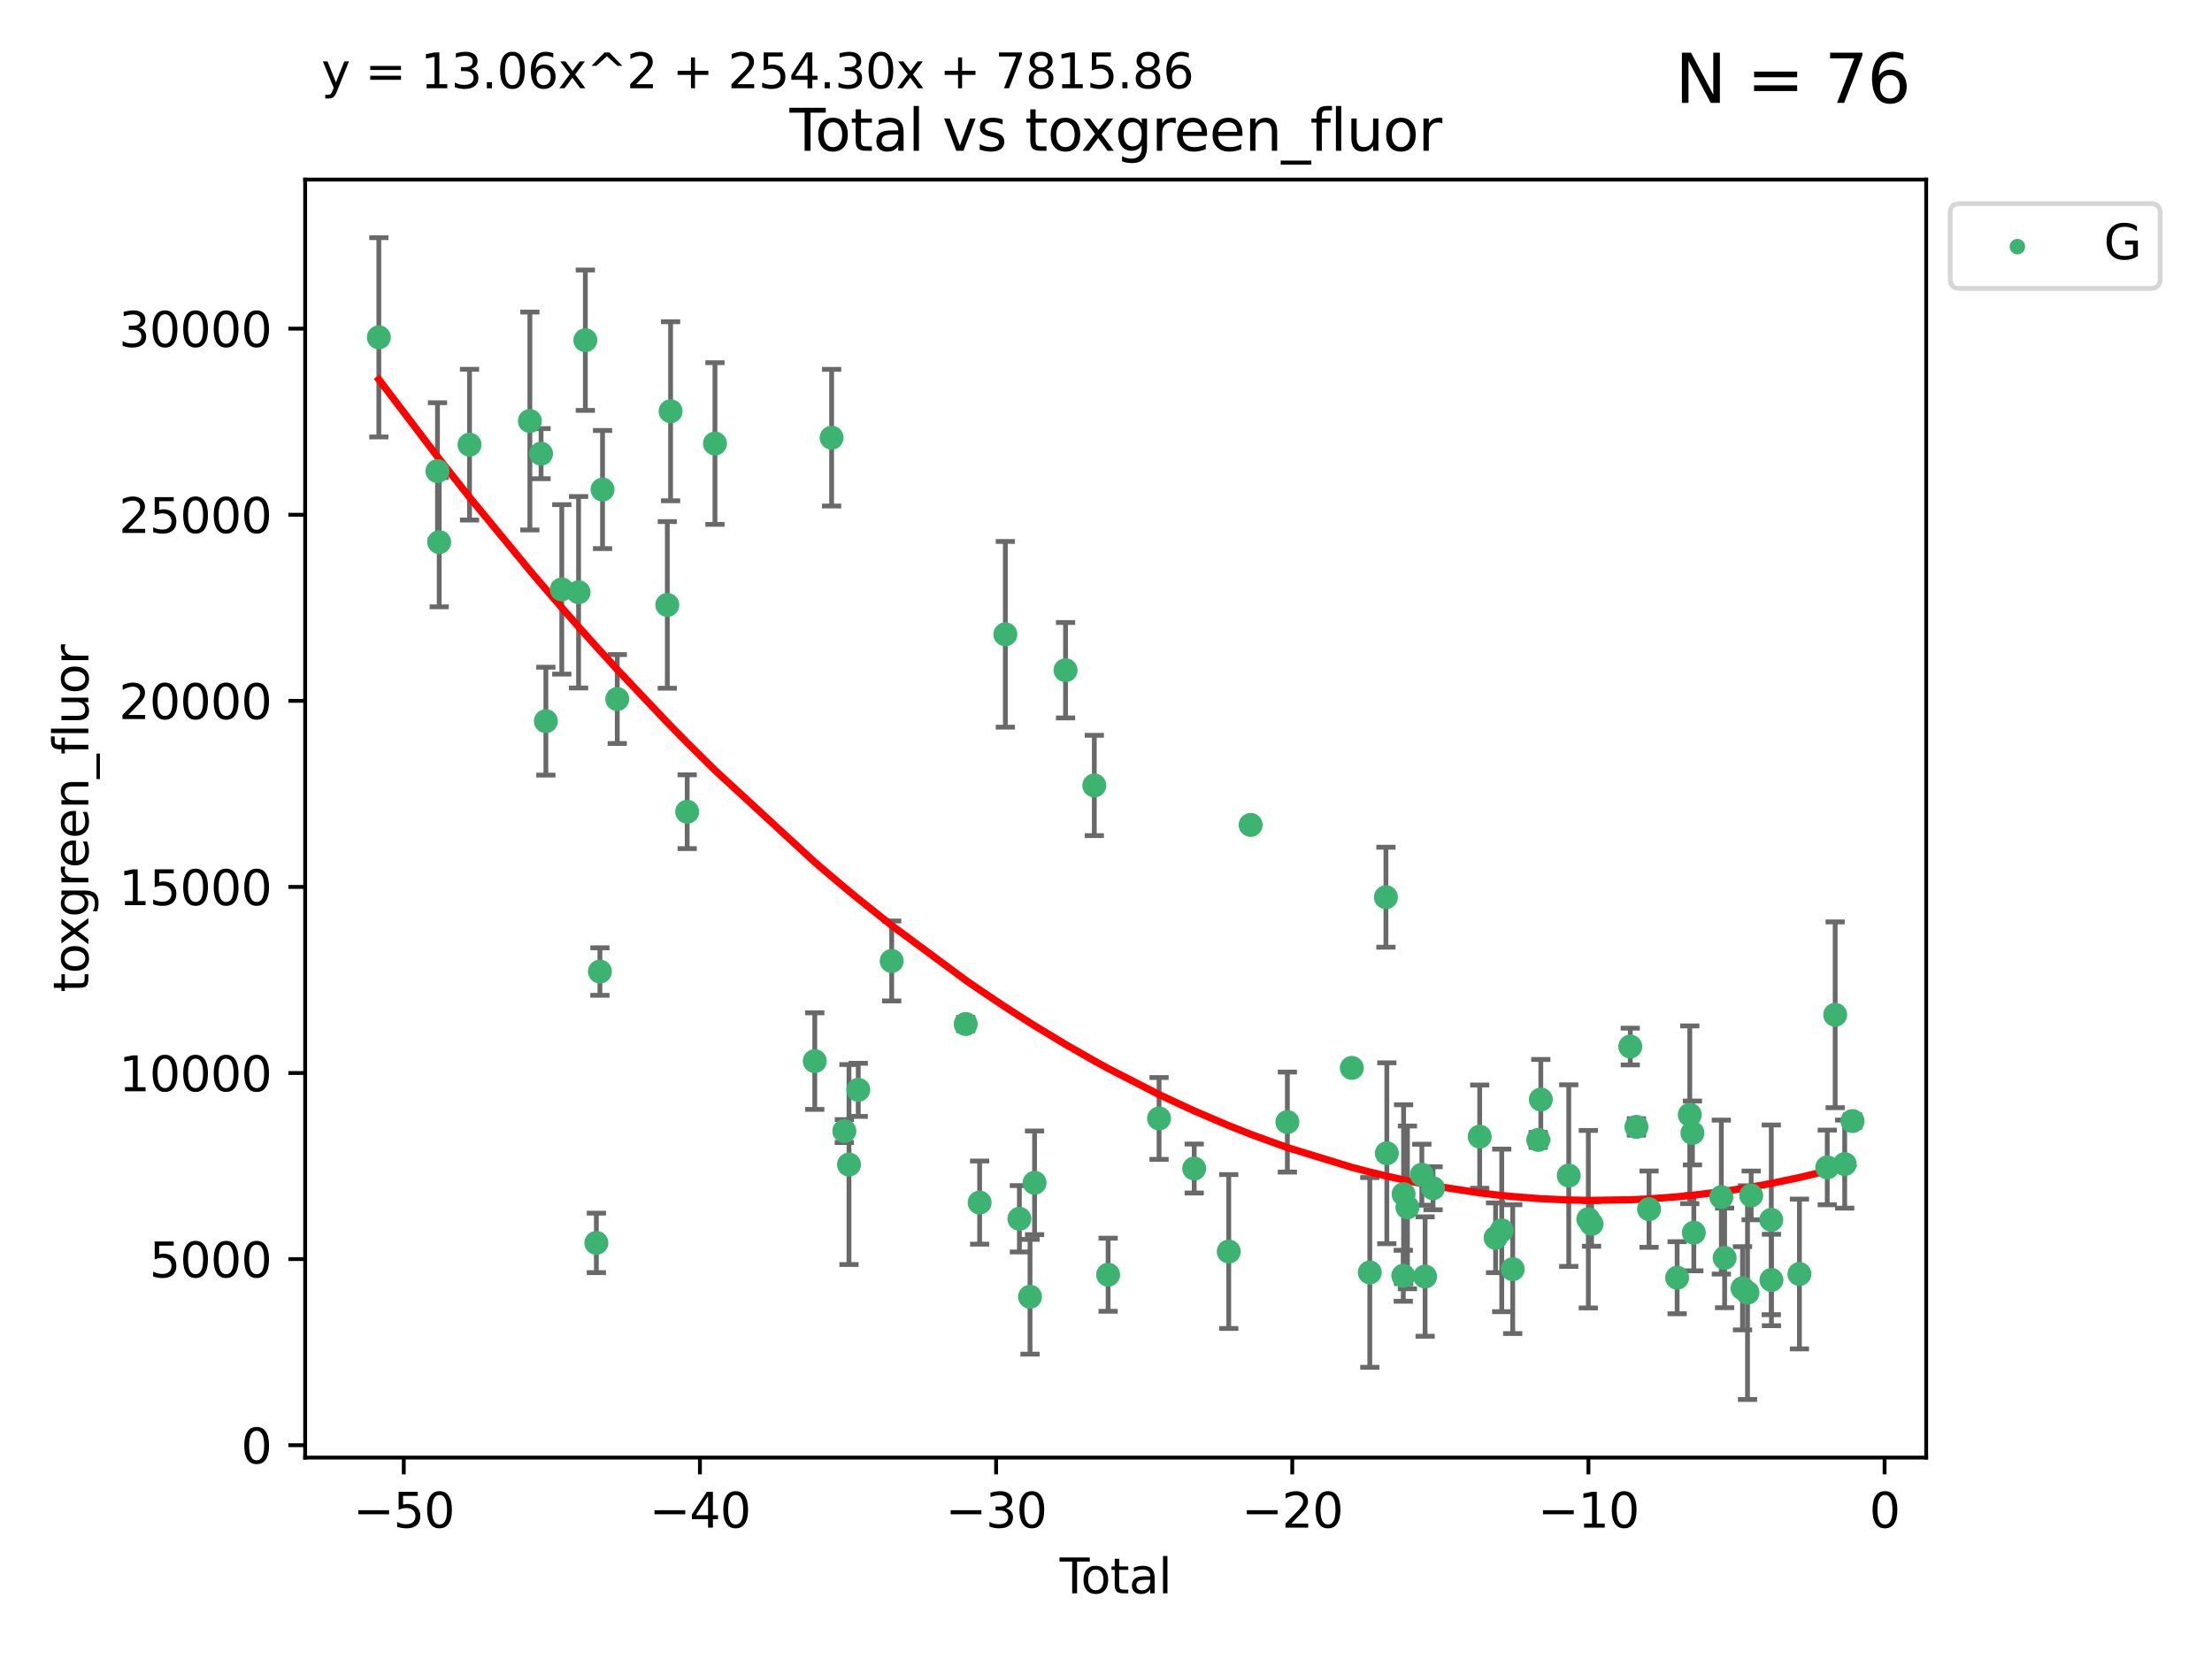 <?xml version="1.0" encoding="utf-8" standalone="no"?>
<!DOCTYPE svg PUBLIC "-//W3C//DTD SVG 1.1//EN"
  "http://www.w3.org/Graphics/SVG/1.1/DTD/svg11.dtd">
<svg xmlns:xlink="http://www.w3.org/1999/xlink" width="460.8pt" height="345.6pt" viewBox="0 0 460.8 345.6" xmlns="http://www.w3.org/2000/svg" version="1.1">
 <defs>
  <style type="text/css">*{stroke-linejoin: round; stroke-linecap: butt}</style>
 </defs>
 <g id="figure_1">
  <g id="patch_1">
   <path d="M 0 345.6 
L 460.8 345.6 
L 460.8 0 
L 0 0 
z
" style="fill: #ffffff"/>
  </g>
  <g id="axes_1">
   <g id="patch_2">
    <path d="M 63.571 303.64 
L 401.26 303.64 
L 401.26 37.411 
L 63.571 37.411 
z
" style="fill: #ffffff"/>
   </g>
   <g id="PathCollection_1">
    <defs>
     <path id="m9521892b0a" d="M 0 1.118 
C 0.297 1.118 0.581 1 0.791 0.791 
C 1 0.581 1.118 0.297 1.118 0 
C 1.118 -0.297 1 -0.581 0.791 -0.791 
C 0.581 -1 0.297 -1.118 0 -1.118 
C -0.297 -1.118 -0.581 -1 -0.791 -0.791 
C -1 -0.581 -1.118 -0.297 -1.118 0 
C -1.118 0.297 -1 0.581 -0.791 0.791 
C -0.581 1 -0.297 1.118 0 1.118 
z
" style="stroke: #3cb371"/>
    </defs>
    <g clip-path="url(#p84d4a76245)">
     <use xlink:href="#m9521892b0a" x="78.921" y="70.269" style="fill: #3cb371; stroke: #3cb371"/>
     <use xlink:href="#m9521892b0a" x="91.136" y="98.128" style="fill: #3cb371; stroke: #3cb371"/>
     <use xlink:href="#m9521892b0a" x="91.494" y="112.936" style="fill: #3cb371; stroke: #3cb371"/>
     <use xlink:href="#m9521892b0a" x="97.81" y="92.628" style="fill: #3cb371; stroke: #3cb371"/>
     <use xlink:href="#m9521892b0a" x="110.379" y="87.706" style="fill: #3cb371; stroke: #3cb371"/>
     <use xlink:href="#m9521892b0a" x="112.713" y="94.506" style="fill: #3cb371; stroke: #3cb371"/>
     <use xlink:href="#m9521892b0a" x="113.714" y="150.232" style="fill: #3cb371; stroke: #3cb371"/>
     <use xlink:href="#m9521892b0a" x="117.029" y="122.782" style="fill: #3cb371; stroke: #3cb371"/>
     <use xlink:href="#m9521892b0a" x="120.529" y="123.376" style="fill: #3cb371; stroke: #3cb371"/>
     <use xlink:href="#m9521892b0a" x="121.938" y="70.87" style="fill: #3cb371; stroke: #3cb371"/>
     <use xlink:href="#m9521892b0a" x="124.233" y="258.917" style="fill: #3cb371; stroke: #3cb371"/>
     <use xlink:href="#m9521892b0a" x="124.973" y="202.393" style="fill: #3cb371; stroke: #3cb371"/>
     <use xlink:href="#m9521892b0a" x="125.521" y="101.983" style="fill: #3cb371; stroke: #3cb371"/>
     <use xlink:href="#m9521892b0a" x="128.588" y="145.622" style="fill: #3cb371; stroke: #3cb371"/>
     <use xlink:href="#m9521892b0a" x="139.013" y="126.013" style="fill: #3cb371; stroke: #3cb371"/>
     <use xlink:href="#m9521892b0a" x="139.695" y="85.668" style="fill: #3cb371; stroke: #3cb371"/>
     <use xlink:href="#m9521892b0a" x="143.155" y="169.097" style="fill: #3cb371; stroke: #3cb371"/>
     <use xlink:href="#m9521892b0a" x="148.942" y="92.395" style="fill: #3cb371; stroke: #3cb371"/>
     <use xlink:href="#m9521892b0a" x="169.732" y="221.044" style="fill: #3cb371; stroke: #3cb371"/>
     <use xlink:href="#m9521892b0a" x="173.244" y="91.178" style="fill: #3cb371; stroke: #3cb371"/>
     <use xlink:href="#m9521892b0a" x="175.89" y="235.62" style="fill: #3cb371; stroke: #3cb371"/>
     <use xlink:href="#m9521892b0a" x="176.86" y="242.593" style="fill: #3cb371; stroke: #3cb371"/>
     <use xlink:href="#m9521892b0a" x="178.791" y="227.033" style="fill: #3cb371; stroke: #3cb371"/>
     <use xlink:href="#m9521892b0a" x="185.755" y="200.187" style="fill: #3cb371; stroke: #3cb371"/>
     <use xlink:href="#m9521892b0a" x="201.175" y="213.325" style="fill: #3cb371; stroke: #3cb371"/>
     <use xlink:href="#m9521892b0a" x="204.075" y="250.518" style="fill: #3cb371; stroke: #3cb371"/>
     <use xlink:href="#m9521892b0a" x="209.434" y="132.138" style="fill: #3cb371; stroke: #3cb371"/>
     <use xlink:href="#m9521892b0a" x="212.36" y="253.895" style="fill: #3cb371; stroke: #3cb371"/>
     <use xlink:href="#m9521892b0a" x="214.573" y="270.138" style="fill: #3cb371; stroke: #3cb371"/>
     <use xlink:href="#m9521892b0a" x="215.521" y="246.401" style="fill: #3cb371; stroke: #3cb371"/>
     <use xlink:href="#m9521892b0a" x="221.973" y="139.617" style="fill: #3cb371; stroke: #3cb371"/>
     <use xlink:href="#m9521892b0a" x="227.965" y="163.625" style="fill: #3cb371; stroke: #3cb371"/>
     <use xlink:href="#m9521892b0a" x="230.842" y="265.551" style="fill: #3cb371; stroke: #3cb371"/>
     <use xlink:href="#m9521892b0a" x="241.453" y="232.992" style="fill: #3cb371; stroke: #3cb371"/>
     <use xlink:href="#m9521892b0a" x="248.775" y="243.423" style="fill: #3cb371; stroke: #3cb371"/>
     <use xlink:href="#m9521892b0a" x="255.972" y="260.715" style="fill: #3cb371; stroke: #3cb371"/>
     <use xlink:href="#m9521892b0a" x="260.535" y="171.846" style="fill: #3cb371; stroke: #3cb371"/>
     <use xlink:href="#m9521892b0a" x="268.185" y="233.746" style="fill: #3cb371; stroke: #3cb371"/>
     <use xlink:href="#m9521892b0a" x="281.609" y="222.465" style="fill: #3cb371; stroke: #3cb371"/>
     <use xlink:href="#m9521892b0a" x="285.355" y="265.069" style="fill: #3cb371; stroke: #3cb371"/>
     <use xlink:href="#m9521892b0a" x="288.712" y="186.905" style="fill: #3cb371; stroke: #3cb371"/>
     <use xlink:href="#m9521892b0a" x="288.902" y="240.244" style="fill: #3cb371; stroke: #3cb371"/>
     <use xlink:href="#m9521892b0a" x="292.332" y="265.766" style="fill: #3cb371; stroke: #3cb371"/>
     <use xlink:href="#m9521892b0a" x="292.394" y="248.765" style="fill: #3cb371; stroke: #3cb371"/>
     <use xlink:href="#m9521892b0a" x="293.194" y="251.521" style="fill: #3cb371; stroke: #3cb371"/>
     <use xlink:href="#m9521892b0a" x="296.194" y="244.71" style="fill: #3cb371; stroke: #3cb371"/>
     <use xlink:href="#m9521892b0a" x="296.875" y="265.926" style="fill: #3cb371; stroke: #3cb371"/>
     <use xlink:href="#m9521892b0a" x="298.531" y="247.533" style="fill: #3cb371; stroke: #3cb371"/>
     <use xlink:href="#m9521892b0a" x="308.247" y="236.781" style="fill: #3cb371; stroke: #3cb371"/>
     <use xlink:href="#m9521892b0a" x="311.561" y="257.855" style="fill: #3cb371; stroke: #3cb371"/>
     <use xlink:href="#m9521892b0a" x="312.84" y="256.315" style="fill: #3cb371; stroke: #3cb371"/>
     <use xlink:href="#m9521892b0a" x="315.128" y="264.386" style="fill: #3cb371; stroke: #3cb371"/>
     <use xlink:href="#m9521892b0a" x="320.443" y="237.461" style="fill: #3cb371; stroke: #3cb371"/>
     <use xlink:href="#m9521892b0a" x="320.98" y="229.05" style="fill: #3cb371; stroke: #3cb371"/>
     <use xlink:href="#m9521892b0a" x="326.8" y="244.895" style="fill: #3cb371; stroke: #3cb371"/>
     <use xlink:href="#m9521892b0a" x="330.877" y="253.983" style="fill: #3cb371; stroke: #3cb371"/>
     <use xlink:href="#m9521892b0a" x="331.549" y="254.964" style="fill: #3cb371; stroke: #3cb371"/>
     <use xlink:href="#m9521892b0a" x="339.616" y="218.015" style="fill: #3cb371; stroke: #3cb371"/>
     <use xlink:href="#m9521892b0a" x="340.9" y="234.749" style="fill: #3cb371; stroke: #3cb371"/>
     <use xlink:href="#m9521892b0a" x="343.526" y="251.89" style="fill: #3cb371; stroke: #3cb371"/>
     <use xlink:href="#m9521892b0a" x="349.377" y="266.171" style="fill: #3cb371; stroke: #3cb371"/>
     <use xlink:href="#m9521892b0a" x="352.01" y="232.227" style="fill: #3cb371; stroke: #3cb371"/>
     <use xlink:href="#m9521892b0a" x="352.563" y="236.019" style="fill: #3cb371; stroke: #3cb371"/>
     <use xlink:href="#m9521892b0a" x="352.856" y="256.785" style="fill: #3cb371; stroke: #3cb371"/>
     <use xlink:href="#m9521892b0a" x="358.586" y="249.377" style="fill: #3cb371; stroke: #3cb371"/>
     <use xlink:href="#m9521892b0a" x="359.272" y="262.041" style="fill: #3cb371; stroke: #3cb371"/>
     <use xlink:href="#m9521892b0a" x="362.998" y="268.367" style="fill: #3cb371; stroke: #3cb371"/>
     <use xlink:href="#m9521892b0a" x="364.039" y="269.278" style="fill: #3cb371; stroke: #3cb371"/>
     <use xlink:href="#m9521892b0a" x="364.802" y="249.027" style="fill: #3cb371; stroke: #3cb371"/>
     <use xlink:href="#m9521892b0a" x="368.993" y="254.116" style="fill: #3cb371; stroke: #3cb371"/>
     <use xlink:href="#m9521892b0a" x="369.025" y="266.639" style="fill: #3cb371; stroke: #3cb371"/>
     <use xlink:href="#m9521892b0a" x="374.855" y="265.396" style="fill: #3cb371; stroke: #3cb371"/>
     <use xlink:href="#m9521892b0a" x="380.652" y="243.193" style="fill: #3cb371; stroke: #3cb371"/>
     <use xlink:href="#m9521892b0a" x="382.303" y="211.4" style="fill: #3cb371; stroke: #3cb371"/>
     <use xlink:href="#m9521892b0a" x="384.285" y="242.5" style="fill: #3cb371; stroke: #3cb371"/>
     <use xlink:href="#m9521892b0a" x="385.911" y="233.535" style="fill: #3cb371; stroke: #3cb371"/>
    </g>
   </g>
   <g id="matplotlib.axis_1">
    <g id="xtick_1">
     <g id="line2d_1">
      <defs>
       <path id="m0ac188b978" d="M 0 0 
L 0 3.5 
" style="stroke: #000000; stroke-width: 0.8"/>
      </defs>
      <g>
       <use xlink:href="#m0ac188b978" x="84.113" y="303.64" style="stroke: #000000; stroke-width: 0.8"/>
      </g>
     </g>
     <g id="text_1">
      <!-- −50 -->
      <g transform="translate(73.561 318.238)scale(0.1 -0.1)">
       <defs>
        <path id="DejaVuSans-2212" d="M 678 2272 
L 4684 2272 
L 4684 1741 
L 678 1741 
L 678 2272 
z
" transform="scale(0.016)"/>
        <path id="DejaVuSans-35" d="M 691 4666 
L 3169 4666 
L 3169 4134 
L 1269 4134 
L 1269 2991 
Q 1406 3038 1543 3061 
Q 1681 3084 1819 3084 
Q 2600 3084 3056 2656 
Q 3513 2228 3513 1497 
Q 3513 744 3044 326 
Q 2575 -91 1722 -91 
Q 1428 -91 1123 -41 
Q 819 9 494 109 
L 494 744 
Q 775 591 1075 516 
Q 1375 441 1709 441 
Q 2250 441 2565 725 
Q 2881 1009 2881 1497 
Q 2881 1984 2565 2268 
Q 2250 2553 1709 2553 
Q 1456 2553 1204 2497 
Q 953 2441 691 2322 
L 691 4666 
z
" transform="scale(0.016)"/>
        <path id="DejaVuSans-30" d="M 2034 4250 
Q 1547 4250 1301 3770 
Q 1056 3291 1056 2328 
Q 1056 1369 1301 889 
Q 1547 409 2034 409 
Q 2525 409 2770 889 
Q 3016 1369 3016 2328 
Q 3016 3291 2770 3770 
Q 2525 4250 2034 4250 
z
M 2034 4750 
Q 2819 4750 3233 4129 
Q 3647 3509 3647 2328 
Q 3647 1150 3233 529 
Q 2819 -91 2034 -91 
Q 1250 -91 836 529 
Q 422 1150 422 2328 
Q 422 3509 836 4129 
Q 1250 4750 2034 4750 
z
" transform="scale(0.016)"/>
       </defs>
       <use xlink:href="#DejaVuSans-2212"/>
       <use xlink:href="#DejaVuSans-35" x="83.789"/>
       <use xlink:href="#DejaVuSans-30" x="147.412"/>
      </g>
     </g>
    </g>
    <g id="xtick_2">
     <g id="line2d_2">
      <g>
       <use xlink:href="#m0ac188b978" x="145.81" y="303.64" style="stroke: #000000; stroke-width: 0.8"/>
      </g>
     </g>
     <g id="text_2">
      <!-- −40 -->
      <g transform="translate(135.257 318.238)scale(0.1 -0.1)">
       <defs>
        <path id="DejaVuSans-34" d="M 2419 4116 
L 825 1625 
L 2419 1625 
L 2419 4116 
z
M 2253 4666 
L 3047 4666 
L 3047 1625 
L 3713 1625 
L 3713 1100 
L 3047 1100 
L 3047 0 
L 2419 0 
L 2419 1100 
L 313 1100 
L 313 1709 
L 2253 4666 
z
" transform="scale(0.016)"/>
       </defs>
       <use xlink:href="#DejaVuSans-2212"/>
       <use xlink:href="#DejaVuSans-34" x="83.789"/>
       <use xlink:href="#DejaVuSans-30" x="147.412"/>
      </g>
     </g>
    </g>
    <g id="xtick_3">
     <g id="line2d_3">
      <g>
       <use xlink:href="#m0ac188b978" x="207.506" y="303.64" style="stroke: #000000; stroke-width: 0.8"/>
      </g>
     </g>
     <g id="text_3">
      <!-- −30 -->
      <g transform="translate(196.954 318.238)scale(0.1 -0.1)">
       <defs>
        <path id="DejaVuSans-33" d="M 2597 2516 
Q 3050 2419 3304 2112 
Q 3559 1806 3559 1356 
Q 3559 666 3084 287 
Q 2609 -91 1734 -91 
Q 1441 -91 1130 -33 
Q 819 25 488 141 
L 488 750 
Q 750 597 1062 519 
Q 1375 441 1716 441 
Q 2309 441 2620 675 
Q 2931 909 2931 1356 
Q 2931 1769 2642 2001 
Q 2353 2234 1838 2234 
L 1294 2234 
L 1294 2753 
L 1863 2753 
Q 2328 2753 2575 2939 
Q 2822 3125 2822 3475 
Q 2822 3834 2567 4026 
Q 2313 4219 1838 4219 
Q 1578 4219 1281 4162 
Q 984 4106 628 3988 
L 628 4550 
Q 988 4650 1302 4700 
Q 1616 4750 1894 4750 
Q 2613 4750 3031 4423 
Q 3450 4097 3450 3541 
Q 3450 3153 3228 2886 
Q 3006 2619 2597 2516 
z
" transform="scale(0.016)"/>
       </defs>
       <use xlink:href="#DejaVuSans-2212"/>
       <use xlink:href="#DejaVuSans-33" x="83.789"/>
       <use xlink:href="#DejaVuSans-30" x="147.412"/>
      </g>
     </g>
    </g>
    <g id="xtick_4">
     <g id="line2d_4">
      <g>
       <use xlink:href="#m0ac188b978" x="269.203" y="303.64" style="stroke: #000000; stroke-width: 0.8"/>
      </g>
     </g>
     <g id="text_4">
      <!-- −20 -->
      <g transform="translate(258.65 318.238)scale(0.1 -0.1)">
       <defs>
        <path id="DejaVuSans-32" d="M 1228 531 
L 3431 531 
L 3431 0 
L 469 0 
L 469 531 
Q 828 903 1448 1529 
Q 2069 2156 2228 2338 
Q 2531 2678 2651 2914 
Q 2772 3150 2772 3378 
Q 2772 3750 2511 3984 
Q 2250 4219 1831 4219 
Q 1534 4219 1204 4116 
Q 875 4013 500 3803 
L 500 4441 
Q 881 4594 1212 4672 
Q 1544 4750 1819 4750 
Q 2544 4750 2975 4387 
Q 3406 4025 3406 3419 
Q 3406 3131 3298 2873 
Q 3191 2616 2906 2266 
Q 2828 2175 2409 1742 
Q 1991 1309 1228 531 
z
" transform="scale(0.016)"/>
       </defs>
       <use xlink:href="#DejaVuSans-2212"/>
       <use xlink:href="#DejaVuSans-32" x="83.789"/>
       <use xlink:href="#DejaVuSans-30" x="147.412"/>
      </g>
     </g>
    </g>
    <g id="xtick_5">
     <g id="line2d_5">
      <g>
       <use xlink:href="#m0ac188b978" x="330.899" y="303.64" style="stroke: #000000; stroke-width: 0.8"/>
      </g>
     </g>
     <g id="text_5">
      <!-- −10 -->
      <g transform="translate(320.347 318.238)scale(0.1 -0.1)">
       <defs>
        <path id="DejaVuSans-31" d="M 794 531 
L 1825 531 
L 1825 4091 
L 703 3866 
L 703 4441 
L 1819 4666 
L 2450 4666 
L 2450 531 
L 3481 531 
L 3481 0 
L 794 0 
L 794 531 
z
" transform="scale(0.016)"/>
       </defs>
       <use xlink:href="#DejaVuSans-2212"/>
       <use xlink:href="#DejaVuSans-31" x="83.789"/>
       <use xlink:href="#DejaVuSans-30" x="147.412"/>
      </g>
     </g>
    </g>
    <g id="xtick_6">
     <g id="line2d_6">
      <g>
       <use xlink:href="#m0ac188b978" x="392.596" y="303.64" style="stroke: #000000; stroke-width: 0.8"/>
      </g>
     </g>
     <g id="text_6">
      <!-- 0 -->
      <g transform="translate(389.414 318.238)scale(0.1 -0.1)">
       <use xlink:href="#DejaVuSans-30"/>
      </g>
     </g>
    </g>
    <g id="text_7">
     <!-- Total -->
     <g transform="translate(220.739 331.917)scale(0.1 -0.1)">
      <defs>
       <path id="DejaVuSans-54" d="M -19 4666 
L 3928 4666 
L 3928 4134 
L 2272 4134 
L 2272 0 
L 1638 0 
L 1638 4134 
L -19 4134 
L -19 4666 
z
" transform="scale(0.016)"/>
       <path id="DejaVuSans-6f" d="M 1959 3097 
Q 1497 3097 1228 2736 
Q 959 2375 959 1747 
Q 959 1119 1226 758 
Q 1494 397 1959 397 
Q 2419 397 2687 759 
Q 2956 1122 2956 1747 
Q 2956 2369 2687 2733 
Q 2419 3097 1959 3097 
z
M 1959 3584 
Q 2709 3584 3137 3096 
Q 3566 2609 3566 1747 
Q 3566 888 3137 398 
Q 2709 -91 1959 -91 
Q 1206 -91 779 398 
Q 353 888 353 1747 
Q 353 2609 779 3096 
Q 1206 3584 1959 3584 
z
" transform="scale(0.016)"/>
       <path id="DejaVuSans-74" d="M 1172 4494 
L 1172 3500 
L 2356 3500 
L 2356 3053 
L 1172 3053 
L 1172 1153 
Q 1172 725 1289 603 
Q 1406 481 1766 481 
L 2356 481 
L 2356 0 
L 1766 0 
Q 1100 0 847 248 
Q 594 497 594 1153 
L 594 3053 
L 172 3053 
L 172 3500 
L 594 3500 
L 594 4494 
L 1172 4494 
z
" transform="scale(0.016)"/>
       <path id="DejaVuSans-61" d="M 2194 1759 
Q 1497 1759 1228 1600 
Q 959 1441 959 1056 
Q 959 750 1161 570 
Q 1363 391 1709 391 
Q 2188 391 2477 730 
Q 2766 1069 2766 1631 
L 2766 1759 
L 2194 1759 
z
M 3341 1997 
L 3341 0 
L 2766 0 
L 2766 531 
Q 2569 213 2275 61 
Q 1981 -91 1556 -91 
Q 1019 -91 701 211 
Q 384 513 384 1019 
Q 384 1609 779 1909 
Q 1175 2209 1959 2209 
L 2766 2209 
L 2766 2266 
Q 2766 2663 2505 2880 
Q 2244 3097 1772 3097 
Q 1472 3097 1187 3025 
Q 903 2953 641 2809 
L 641 3341 
Q 956 3463 1253 3523 
Q 1550 3584 1831 3584 
Q 2591 3584 2966 3190 
Q 3341 2797 3341 1997 
z
" transform="scale(0.016)"/>
       <path id="DejaVuSans-6c" d="M 603 4863 
L 1178 4863 
L 1178 0 
L 603 0 
L 603 4863 
z
" transform="scale(0.016)"/>
      </defs>
      <use xlink:href="#DejaVuSans-54"/>
      <use xlink:href="#DejaVuSans-6f" x="44.084"/>
      <use xlink:href="#DejaVuSans-74" x="105.266"/>
      <use xlink:href="#DejaVuSans-61" x="144.475"/>
      <use xlink:href="#DejaVuSans-6c" x="205.754"/>
     </g>
    </g>
   </g>
   <g id="matplotlib.axis_2">
    <g id="ytick_1">
     <g id="line2d_7">
      <defs>
       <path id="m83935a072a" d="M 0 0 
L -3.5 0 
" style="stroke: #000000; stroke-width: 0.8"/>
      </defs>
      <g>
       <use xlink:href="#m83935a072a" x="63.571" y="301.063" style="stroke: #000000; stroke-width: 0.8"/>
      </g>
     </g>
     <g id="text_8">
      <!-- 0 -->
      <g transform="translate(50.209 304.863)scale(0.1 -0.1)">
       <use xlink:href="#DejaVuSans-30"/>
      </g>
     </g>
    </g>
    <g id="ytick_2">
     <g id="line2d_8">
      <g>
       <use xlink:href="#m83935a072a" x="63.571" y="262.296" style="stroke: #000000; stroke-width: 0.8"/>
      </g>
     </g>
     <g id="text_9">
      <!-- 5000 -->
      <g transform="translate(31.121 266.095)scale(0.1 -0.1)">
       <use xlink:href="#DejaVuSans-35"/>
       <use xlink:href="#DejaVuSans-30" x="63.623"/>
       <use xlink:href="#DejaVuSans-30" x="127.246"/>
       <use xlink:href="#DejaVuSans-30" x="190.869"/>
      </g>
     </g>
    </g>
    <g id="ytick_3">
     <g id="line2d_9">
      <g>
       <use xlink:href="#m83935a072a" x="63.571" y="223.529" style="stroke: #000000; stroke-width: 0.8"/>
      </g>
     </g>
     <g id="text_10">
      <!-- 10000 -->
      <g transform="translate(24.759 227.328)scale(0.1 -0.1)">
       <use xlink:href="#DejaVuSans-31"/>
       <use xlink:href="#DejaVuSans-30" x="63.623"/>
       <use xlink:href="#DejaVuSans-30" x="127.246"/>
       <use xlink:href="#DejaVuSans-30" x="190.869"/>
       <use xlink:href="#DejaVuSans-30" x="254.492"/>
      </g>
     </g>
    </g>
    <g id="ytick_4">
     <g id="line2d_10">
      <g>
       <use xlink:href="#m83935a072a" x="63.571" y="184.762" style="stroke: #000000; stroke-width: 0.8"/>
      </g>
     </g>
     <g id="text_11">
      <!-- 15000 -->
      <g transform="translate(24.759 188.561)scale(0.1 -0.1)">
       <use xlink:href="#DejaVuSans-31"/>
       <use xlink:href="#DejaVuSans-35" x="63.623"/>
       <use xlink:href="#DejaVuSans-30" x="127.246"/>
       <use xlink:href="#DejaVuSans-30" x="190.869"/>
       <use xlink:href="#DejaVuSans-30" x="254.492"/>
      </g>
     </g>
    </g>
    <g id="ytick_5">
     <g id="line2d_11">
      <g>
       <use xlink:href="#m83935a072a" x="63.571" y="145.995" style="stroke: #000000; stroke-width: 0.8"/>
      </g>
     </g>
     <g id="text_12">
      <!-- 20000 -->
      <g transform="translate(24.759 149.794)scale(0.1 -0.1)">
       <use xlink:href="#DejaVuSans-32"/>
       <use xlink:href="#DejaVuSans-30" x="63.623"/>
       <use xlink:href="#DejaVuSans-30" x="127.246"/>
       <use xlink:href="#DejaVuSans-30" x="190.869"/>
       <use xlink:href="#DejaVuSans-30" x="254.492"/>
      </g>
     </g>
    </g>
    <g id="ytick_6">
     <g id="line2d_12">
      <g>
       <use xlink:href="#m83935a072a" x="63.571" y="107.228" style="stroke: #000000; stroke-width: 0.8"/>
      </g>
     </g>
     <g id="text_13">
      <!-- 25000 -->
      <g transform="translate(24.759 111.027)scale(0.1 -0.1)">
       <use xlink:href="#DejaVuSans-32"/>
       <use xlink:href="#DejaVuSans-35" x="63.623"/>
       <use xlink:href="#DejaVuSans-30" x="127.246"/>
       <use xlink:href="#DejaVuSans-30" x="190.869"/>
       <use xlink:href="#DejaVuSans-30" x="254.492"/>
      </g>
     </g>
    </g>
    <g id="ytick_7">
     <g id="line2d_13">
      <g>
       <use xlink:href="#m83935a072a" x="63.571" y="68.461" style="stroke: #000000; stroke-width: 0.8"/>
      </g>
     </g>
     <g id="text_14">
      <!-- 30000 -->
      <g transform="translate(24.759 72.26)scale(0.1 -0.1)">
       <use xlink:href="#DejaVuSans-33"/>
       <use xlink:href="#DejaVuSans-30" x="63.623"/>
       <use xlink:href="#DejaVuSans-30" x="127.246"/>
       <use xlink:href="#DejaVuSans-30" x="190.869"/>
       <use xlink:href="#DejaVuSans-30" x="254.492"/>
      </g>
     </g>
    </g>
    <g id="text_15">
     <!-- toxgreen_fluor -->
     <g transform="translate(18.401 206.72)rotate(-90)scale(0.1 -0.1)">
      <defs>
       <path id="DejaVuSans-78" d="M 3513 3500 
L 2247 1797 
L 3578 0 
L 2900 0 
L 1881 1375 
L 863 0 
L 184 0 
L 1544 1831 
L 300 3500 
L 978 3500 
L 1906 2253 
L 2834 3500 
L 3513 3500 
z
" transform="scale(0.016)"/>
       <path id="DejaVuSans-67" d="M 2906 1791 
Q 2906 2416 2648 2759 
Q 2391 3103 1925 3103 
Q 1463 3103 1205 2759 
Q 947 2416 947 1791 
Q 947 1169 1205 825 
Q 1463 481 1925 481 
Q 2391 481 2648 825 
Q 2906 1169 2906 1791 
z
M 3481 434 
Q 3481 -459 3084 -895 
Q 2688 -1331 1869 -1331 
Q 1566 -1331 1297 -1286 
Q 1028 -1241 775 -1147 
L 775 -588 
Q 1028 -725 1275 -790 
Q 1522 -856 1778 -856 
Q 2344 -856 2625 -561 
Q 2906 -266 2906 331 
L 2906 616 
Q 2728 306 2450 153 
Q 2172 0 1784 0 
Q 1141 0 747 490 
Q 353 981 353 1791 
Q 353 2603 747 3093 
Q 1141 3584 1784 3584 
Q 2172 3584 2450 3431 
Q 2728 3278 2906 2969 
L 2906 3500 
L 3481 3500 
L 3481 434 
z
" transform="scale(0.016)"/>
       <path id="DejaVuSans-72" d="M 2631 2963 
Q 2534 3019 2420 3045 
Q 2306 3072 2169 3072 
Q 1681 3072 1420 2755 
Q 1159 2438 1159 1844 
L 1159 0 
L 581 0 
L 581 3500 
L 1159 3500 
L 1159 2956 
Q 1341 3275 1631 3429 
Q 1922 3584 2338 3584 
Q 2397 3584 2469 3576 
Q 2541 3569 2628 3553 
L 2631 2963 
z
" transform="scale(0.016)"/>
       <path id="DejaVuSans-65" d="M 3597 1894 
L 3597 1613 
L 953 1613 
Q 991 1019 1311 708 
Q 1631 397 2203 397 
Q 2534 397 2845 478 
Q 3156 559 3463 722 
L 3463 178 
Q 3153 47 2828 -22 
Q 2503 -91 2169 -91 
Q 1331 -91 842 396 
Q 353 884 353 1716 
Q 353 2575 817 3079 
Q 1281 3584 2069 3584 
Q 2775 3584 3186 3129 
Q 3597 2675 3597 1894 
z
M 3022 2063 
Q 3016 2534 2758 2815 
Q 2500 3097 2075 3097 
Q 1594 3097 1305 2825 
Q 1016 2553 972 2059 
L 3022 2063 
z
" transform="scale(0.016)"/>
       <path id="DejaVuSans-6e" d="M 3513 2113 
L 3513 0 
L 2938 0 
L 2938 2094 
Q 2938 2591 2744 2837 
Q 2550 3084 2163 3084 
Q 1697 3084 1428 2787 
Q 1159 2491 1159 1978 
L 1159 0 
L 581 0 
L 581 3500 
L 1159 3500 
L 1159 2956 
Q 1366 3272 1645 3428 
Q 1925 3584 2291 3584 
Q 2894 3584 3203 3211 
Q 3513 2838 3513 2113 
z
" transform="scale(0.016)"/>
       <path id="DejaVuSans-5f" d="M 3263 -1063 
L 3263 -1509 
L -63 -1509 
L -63 -1063 
L 3263 -1063 
z
" transform="scale(0.016)"/>
       <path id="DejaVuSans-66" d="M 2375 4863 
L 2375 4384 
L 1825 4384 
Q 1516 4384 1395 4259 
Q 1275 4134 1275 3809 
L 1275 3500 
L 2222 3500 
L 2222 3053 
L 1275 3053 
L 1275 0 
L 697 0 
L 697 3053 
L 147 3053 
L 147 3500 
L 697 3500 
L 697 3744 
Q 697 4328 969 4595 
Q 1241 4863 1831 4863 
L 2375 4863 
z
" transform="scale(0.016)"/>
       <path id="DejaVuSans-75" d="M 544 1381 
L 544 3500 
L 1119 3500 
L 1119 1403 
Q 1119 906 1312 657 
Q 1506 409 1894 409 
Q 2359 409 2629 706 
Q 2900 1003 2900 1516 
L 2900 3500 
L 3475 3500 
L 3475 0 
L 2900 0 
L 2900 538 
Q 2691 219 2414 64 
Q 2138 -91 1772 -91 
Q 1169 -91 856 284 
Q 544 659 544 1381 
z
M 1991 3584 
L 1991 3584 
z
" transform="scale(0.016)"/>
      </defs>
      <use xlink:href="#DejaVuSans-74"/>
      <use xlink:href="#DejaVuSans-6f" x="39.209"/>
      <use xlink:href="#DejaVuSans-78" x="97.266"/>
      <use xlink:href="#DejaVuSans-67" x="156.445"/>
      <use xlink:href="#DejaVuSans-72" x="219.922"/>
      <use xlink:href="#DejaVuSans-65" x="258.785"/>
      <use xlink:href="#DejaVuSans-65" x="320.309"/>
      <use xlink:href="#DejaVuSans-6e" x="381.832"/>
      <use xlink:href="#DejaVuSans-5f" x="445.211"/>
      <use xlink:href="#DejaVuSans-66" x="495.211"/>
      <use xlink:href="#DejaVuSans-6c" x="530.416"/>
      <use xlink:href="#DejaVuSans-75" x="558.199"/>
      <use xlink:href="#DejaVuSans-6f" x="621.578"/>
      <use xlink:href="#DejaVuSans-72" x="682.76"/>
     </g>
    </g>
   </g>
   <g id="LineCollection_1">
    <path d="M 78.921 91.025 
L 78.921 49.513 
" clip-path="url(#p84d4a76245)" style="fill: none; stroke: #696969"/>
    <path d="M 91.136 112.365 
L 91.136 83.892 
" clip-path="url(#p84d4a76245)" style="fill: none; stroke: #696969"/>
    <path d="M 91.494 126.411 
L 91.494 99.461 
" clip-path="url(#p84d4a76245)" style="fill: none; stroke: #696969"/>
    <path d="M 97.81 108.33 
L 97.81 76.926 
" clip-path="url(#p84d4a76245)" style="fill: none; stroke: #696969"/>
    <path d="M 110.379 110.4 
L 110.379 65.012 
" clip-path="url(#p84d4a76245)" style="fill: none; stroke: #696969"/>
    <path d="M 112.713 99.727 
L 112.713 89.286 
" clip-path="url(#p84d4a76245)" style="fill: none; stroke: #696969"/>
    <path d="M 113.714 161.47 
L 113.714 138.993 
" clip-path="url(#p84d4a76245)" style="fill: none; stroke: #696969"/>
    <path d="M 117.029 140.43 
L 117.029 105.133 
" clip-path="url(#p84d4a76245)" style="fill: none; stroke: #696969"/>
    <path d="M 120.529 143.318 
L 120.529 103.434 
" clip-path="url(#p84d4a76245)" style="fill: none; stroke: #696969"/>
    <path d="M 121.938 85.493 
L 121.938 56.247 
" clip-path="url(#p84d4a76245)" style="fill: none; stroke: #696969"/>
    <path d="M 124.233 265.113 
L 124.233 252.72 
" clip-path="url(#p84d4a76245)" style="fill: none; stroke: #696969"/>
    <path d="M 124.973 207.343 
L 124.973 197.443 
" clip-path="url(#p84d4a76245)" style="fill: none; stroke: #696969"/>
    <path d="M 125.521 114.287 
L 125.521 89.679 
" clip-path="url(#p84d4a76245)" style="fill: none; stroke: #696969"/>
    <path d="M 128.588 154.886 
L 128.588 136.359 
" clip-path="url(#p84d4a76245)" style="fill: none; stroke: #696969"/>
    <path d="M 139.013 143.369 
L 139.013 108.657 
" clip-path="url(#p84d4a76245)" style="fill: none; stroke: #696969"/>
    <path d="M 139.695 104.315 
L 139.695 67.021 
" clip-path="url(#p84d4a76245)" style="fill: none; stroke: #696969"/>
    <path d="M 143.155 176.781 
L 143.155 161.412 
" clip-path="url(#p84d4a76245)" style="fill: none; stroke: #696969"/>
    <path d="M 148.942 109.235 
L 148.942 75.555 
" clip-path="url(#p84d4a76245)" style="fill: none; stroke: #696969"/>
    <path d="M 169.732 231.105 
L 169.732 210.983 
" clip-path="url(#p84d4a76245)" style="fill: none; stroke: #696969"/>
    <path d="M 173.244 105.412 
L 173.244 76.943 
" clip-path="url(#p84d4a76245)" style="fill: none; stroke: #696969"/>
    <path d="M 175.89 238.008 
L 175.89 233.232 
" clip-path="url(#p84d4a76245)" style="fill: none; stroke: #696969"/>
    <path d="M 176.86 263.421 
L 176.86 221.764 
" clip-path="url(#p84d4a76245)" style="fill: none; stroke: #696969"/>
    <path d="M 178.791 232.567 
L 178.791 221.498 
" clip-path="url(#p84d4a76245)" style="fill: none; stroke: #696969"/>
    <path d="M 185.755 208.517 
L 185.755 191.856 
" clip-path="url(#p84d4a76245)" style="fill: none; stroke: #696969"/>
    <path d="M 201.175 214.709 
L 201.175 211.941 
" clip-path="url(#p84d4a76245)" style="fill: none; stroke: #696969"/>
    <path d="M 204.075 259.178 
L 204.075 241.858 
" clip-path="url(#p84d4a76245)" style="fill: none; stroke: #696969"/>
    <path d="M 209.434 151.477 
L 209.434 112.799 
" clip-path="url(#p84d4a76245)" style="fill: none; stroke: #696969"/>
    <path d="M 212.36 260.807 
L 212.36 246.982 
" clip-path="url(#p84d4a76245)" style="fill: none; stroke: #696969"/>
    <path d="M 214.573 282.089 
L 214.573 258.187 
" clip-path="url(#p84d4a76245)" style="fill: none; stroke: #696969"/>
    <path d="M 215.521 257.202 
L 215.521 235.6 
" clip-path="url(#p84d4a76245)" style="fill: none; stroke: #696969"/>
    <path d="M 221.973 149.556 
L 221.973 129.679 
" clip-path="url(#p84d4a76245)" style="fill: none; stroke: #696969"/>
    <path d="M 227.965 174.07 
L 227.965 153.18 
" clip-path="url(#p84d4a76245)" style="fill: none; stroke: #696969"/>
    <path d="M 230.842 273.166 
L 230.842 257.936 
" clip-path="url(#p84d4a76245)" style="fill: none; stroke: #696969"/>
    <path d="M 241.453 241.515 
L 241.453 224.468 
" clip-path="url(#p84d4a76245)" style="fill: none; stroke: #696969"/>
    <path d="M 248.775 248.525 
L 248.775 238.322 
" clip-path="url(#p84d4a76245)" style="fill: none; stroke: #696969"/>
    <path d="M 255.972 276.745 
L 255.972 244.685 
" clip-path="url(#p84d4a76245)" style="fill: none; stroke: #696969"/>
    <path d="M 260.535 172.568 
L 260.535 171.123 
" clip-path="url(#p84d4a76245)" style="fill: none; stroke: #696969"/>
    <path d="M 268.185 244.161 
L 268.185 223.331 
" clip-path="url(#p84d4a76245)" style="fill: none; stroke: #696969"/>
    <path d="M 281.609 223.261 
L 281.609 221.67 
" clip-path="url(#p84d4a76245)" style="fill: none; stroke: #696969"/>
    <path d="M 285.355 284.833 
L 285.355 245.304 
" clip-path="url(#p84d4a76245)" style="fill: none; stroke: #696969"/>
    <path d="M 288.712 197.317 
L 288.712 176.492 
" clip-path="url(#p84d4a76245)" style="fill: none; stroke: #696969"/>
    <path d="M 288.902 259.089 
L 288.902 221.4 
" clip-path="url(#p84d4a76245)" style="fill: none; stroke: #696969"/>
    <path d="M 292.332 271.074 
L 292.332 260.457 
" clip-path="url(#p84d4a76245)" style="fill: none; stroke: #696969"/>
    <path d="M 292.394 267.39 
L 292.394 230.14 
" clip-path="url(#p84d4a76245)" style="fill: none; stroke: #696969"/>
    <path d="M 293.194 268.47 
L 293.194 234.571 
" clip-path="url(#p84d4a76245)" style="fill: none; stroke: #696969"/>
    <path d="M 296.194 251.058 
L 296.194 238.362 
" clip-path="url(#p84d4a76245)" style="fill: none; stroke: #696969"/>
    <path d="M 296.875 278.363 
L 296.875 253.49 
" clip-path="url(#p84d4a76245)" style="fill: none; stroke: #696969"/>
    <path d="M 298.531 252.011 
L 298.531 243.056 
" clip-path="url(#p84d4a76245)" style="fill: none; stroke: #696969"/>
    <path d="M 308.247 247.535 
L 308.247 226.027 
" clip-path="url(#p84d4a76245)" style="fill: none; stroke: #696969"/>
    <path d="M 311.561 265.119 
L 311.561 250.591 
" clip-path="url(#p84d4a76245)" style="fill: none; stroke: #696969"/>
    <path d="M 312.84 273.247 
L 312.84 239.382 
" clip-path="url(#p84d4a76245)" style="fill: none; stroke: #696969"/>
    <path d="M 315.128 277.803 
L 315.128 250.969 
" clip-path="url(#p84d4a76245)" style="fill: none; stroke: #696969"/>
    <path d="M 320.443 239.015 
L 320.443 235.907 
" clip-path="url(#p84d4a76245)" style="fill: none; stroke: #696969"/>
    <path d="M 320.98 237.398 
L 320.98 220.703 
" clip-path="url(#p84d4a76245)" style="fill: none; stroke: #696969"/>
    <path d="M 326.8 263.811 
L 326.8 225.98 
" clip-path="url(#p84d4a76245)" style="fill: none; stroke: #696969"/>
    <path d="M 330.877 272.471 
L 330.877 235.495 
" clip-path="url(#p84d4a76245)" style="fill: none; stroke: #696969"/>
    <path d="M 331.549 259.619 
L 331.549 250.31 
" clip-path="url(#p84d4a76245)" style="fill: none; stroke: #696969"/>
    <path d="M 339.616 221.845 
L 339.616 214.185 
" clip-path="url(#p84d4a76245)" style="fill: none; stroke: #696969"/>
    <path d="M 340.9 236.465 
L 340.9 233.034 
" clip-path="url(#p84d4a76245)" style="fill: none; stroke: #696969"/>
    <path d="M 343.526 259.836 
L 343.526 243.943 
" clip-path="url(#p84d4a76245)" style="fill: none; stroke: #696969"/>
    <path d="M 349.377 273.68 
L 349.377 258.662 
" clip-path="url(#p84d4a76245)" style="fill: none; stroke: #696969"/>
    <path d="M 352.01 250.743 
L 352.01 213.712 
" clip-path="url(#p84d4a76245)" style="fill: none; stroke: #696969"/>
    <path d="M 352.563 242.668 
L 352.563 229.37 
" clip-path="url(#p84d4a76245)" style="fill: none; stroke: #696969"/>
    <path d="M 352.856 264.731 
L 352.856 248.838 
" clip-path="url(#p84d4a76245)" style="fill: none; stroke: #696969"/>
    <path d="M 358.586 265.415 
L 358.586 233.338 
" clip-path="url(#p84d4a76245)" style="fill: none; stroke: #696969"/>
    <path d="M 359.272 272.416 
L 359.272 251.666 
" clip-path="url(#p84d4a76245)" style="fill: none; stroke: #696969"/>
    <path d="M 362.998 277.035 
L 362.998 259.7 
" clip-path="url(#p84d4a76245)" style="fill: none; stroke: #696969"/>
    <path d="M 364.039 291.539 
L 364.039 247.016 
" clip-path="url(#p84d4a76245)" style="fill: none; stroke: #696969"/>
    <path d="M 364.802 254.104 
L 364.802 243.951 
" clip-path="url(#p84d4a76245)" style="fill: none; stroke: #696969"/>
    <path d="M 368.993 273.874 
L 368.993 234.357 
" clip-path="url(#p84d4a76245)" style="fill: none; stroke: #696969"/>
    <path d="M 369.025 276.163 
L 369.025 257.116 
" clip-path="url(#p84d4a76245)" style="fill: none; stroke: #696969"/>
    <path d="M 374.855 281.002 
L 374.855 249.79 
" clip-path="url(#p84d4a76245)" style="fill: none; stroke: #696969"/>
    <path d="M 380.652 250.97 
L 380.652 235.416 
" clip-path="url(#p84d4a76245)" style="fill: none; stroke: #696969"/>
    <path d="M 382.303 230.749 
L 382.303 192.05 
" clip-path="url(#p84d4a76245)" style="fill: none; stroke: #696969"/>
    <path d="M 384.285 251.677 
L 384.285 233.324 
" clip-path="url(#p84d4a76245)" style="fill: none; stroke: #696969"/>
    <path d="M 385.911 234.821 
L 385.911 232.248 
" clip-path="url(#p84d4a76245)" style="fill: none; stroke: #696969"/>
   </g>
   <g id="line2d_14">
    <defs>
     <path id="mb9ccf52954" d="M 2 0 
L -2 -0 
" style="stroke: #696969"/>
    </defs>
    <g clip-path="url(#p84d4a76245)">
     <use xlink:href="#mb9ccf52954" x="78.921" y="91.025" style="fill: #696969; stroke: #696969"/>
     <use xlink:href="#mb9ccf52954" x="91.136" y="112.365" style="fill: #696969; stroke: #696969"/>
     <use xlink:href="#mb9ccf52954" x="91.494" y="126.411" style="fill: #696969; stroke: #696969"/>
     <use xlink:href="#mb9ccf52954" x="97.81" y="108.33" style="fill: #696969; stroke: #696969"/>
     <use xlink:href="#mb9ccf52954" x="110.379" y="110.4" style="fill: #696969; stroke: #696969"/>
     <use xlink:href="#mb9ccf52954" x="112.713" y="99.727" style="fill: #696969; stroke: #696969"/>
     <use xlink:href="#mb9ccf52954" x="113.714" y="161.47" style="fill: #696969; stroke: #696969"/>
     <use xlink:href="#mb9ccf52954" x="117.029" y="140.43" style="fill: #696969; stroke: #696969"/>
     <use xlink:href="#mb9ccf52954" x="120.529" y="143.318" style="fill: #696969; stroke: #696969"/>
     <use xlink:href="#mb9ccf52954" x="121.938" y="85.493" style="fill: #696969; stroke: #696969"/>
     <use xlink:href="#mb9ccf52954" x="124.233" y="265.113" style="fill: #696969; stroke: #696969"/>
     <use xlink:href="#mb9ccf52954" x="124.973" y="207.343" style="fill: #696969; stroke: #696969"/>
     <use xlink:href="#mb9ccf52954" x="125.521" y="114.287" style="fill: #696969; stroke: #696969"/>
     <use xlink:href="#mb9ccf52954" x="128.588" y="154.886" style="fill: #696969; stroke: #696969"/>
     <use xlink:href="#mb9ccf52954" x="139.013" y="143.369" style="fill: #696969; stroke: #696969"/>
     <use xlink:href="#mb9ccf52954" x="139.695" y="104.315" style="fill: #696969; stroke: #696969"/>
     <use xlink:href="#mb9ccf52954" x="143.155" y="176.781" style="fill: #696969; stroke: #696969"/>
     <use xlink:href="#mb9ccf52954" x="148.942" y="109.235" style="fill: #696969; stroke: #696969"/>
     <use xlink:href="#mb9ccf52954" x="169.732" y="231.105" style="fill: #696969; stroke: #696969"/>
     <use xlink:href="#mb9ccf52954" x="173.244" y="105.412" style="fill: #696969; stroke: #696969"/>
     <use xlink:href="#mb9ccf52954" x="175.89" y="238.008" style="fill: #696969; stroke: #696969"/>
     <use xlink:href="#mb9ccf52954" x="176.86" y="263.421" style="fill: #696969; stroke: #696969"/>
     <use xlink:href="#mb9ccf52954" x="178.791" y="232.567" style="fill: #696969; stroke: #696969"/>
     <use xlink:href="#mb9ccf52954" x="185.755" y="208.517" style="fill: #696969; stroke: #696969"/>
     <use xlink:href="#mb9ccf52954" x="201.175" y="214.709" style="fill: #696969; stroke: #696969"/>
     <use xlink:href="#mb9ccf52954" x="204.075" y="259.178" style="fill: #696969; stroke: #696969"/>
     <use xlink:href="#mb9ccf52954" x="209.434" y="151.477" style="fill: #696969; stroke: #696969"/>
     <use xlink:href="#mb9ccf52954" x="212.36" y="260.807" style="fill: #696969; stroke: #696969"/>
     <use xlink:href="#mb9ccf52954" x="214.573" y="282.089" style="fill: #696969; stroke: #696969"/>
     <use xlink:href="#mb9ccf52954" x="215.521" y="257.202" style="fill: #696969; stroke: #696969"/>
     <use xlink:href="#mb9ccf52954" x="221.973" y="149.556" style="fill: #696969; stroke: #696969"/>
     <use xlink:href="#mb9ccf52954" x="227.965" y="174.07" style="fill: #696969; stroke: #696969"/>
     <use xlink:href="#mb9ccf52954" x="230.842" y="273.166" style="fill: #696969; stroke: #696969"/>
     <use xlink:href="#mb9ccf52954" x="241.453" y="241.515" style="fill: #696969; stroke: #696969"/>
     <use xlink:href="#mb9ccf52954" x="248.775" y="248.525" style="fill: #696969; stroke: #696969"/>
     <use xlink:href="#mb9ccf52954" x="255.972" y="276.745" style="fill: #696969; stroke: #696969"/>
     <use xlink:href="#mb9ccf52954" x="260.535" y="172.568" style="fill: #696969; stroke: #696969"/>
     <use xlink:href="#mb9ccf52954" x="268.185" y="244.161" style="fill: #696969; stroke: #696969"/>
     <use xlink:href="#mb9ccf52954" x="281.609" y="223.261" style="fill: #696969; stroke: #696969"/>
     <use xlink:href="#mb9ccf52954" x="285.355" y="284.833" style="fill: #696969; stroke: #696969"/>
     <use xlink:href="#mb9ccf52954" x="288.712" y="197.317" style="fill: #696969; stroke: #696969"/>
     <use xlink:href="#mb9ccf52954" x="288.902" y="259.089" style="fill: #696969; stroke: #696969"/>
     <use xlink:href="#mb9ccf52954" x="292.332" y="271.074" style="fill: #696969; stroke: #696969"/>
     <use xlink:href="#mb9ccf52954" x="292.394" y="267.39" style="fill: #696969; stroke: #696969"/>
     <use xlink:href="#mb9ccf52954" x="293.194" y="268.47" style="fill: #696969; stroke: #696969"/>
     <use xlink:href="#mb9ccf52954" x="296.194" y="251.058" style="fill: #696969; stroke: #696969"/>
     <use xlink:href="#mb9ccf52954" x="296.875" y="278.363" style="fill: #696969; stroke: #696969"/>
     <use xlink:href="#mb9ccf52954" x="298.531" y="252.011" style="fill: #696969; stroke: #696969"/>
     <use xlink:href="#mb9ccf52954" x="308.247" y="247.535" style="fill: #696969; stroke: #696969"/>
     <use xlink:href="#mb9ccf52954" x="311.561" y="265.119" style="fill: #696969; stroke: #696969"/>
     <use xlink:href="#mb9ccf52954" x="312.84" y="273.247" style="fill: #696969; stroke: #696969"/>
     <use xlink:href="#mb9ccf52954" x="315.128" y="277.803" style="fill: #696969; stroke: #696969"/>
     <use xlink:href="#mb9ccf52954" x="320.443" y="239.015" style="fill: #696969; stroke: #696969"/>
     <use xlink:href="#mb9ccf52954" x="320.98" y="237.398" style="fill: #696969; stroke: #696969"/>
     <use xlink:href="#mb9ccf52954" x="326.8" y="263.811" style="fill: #696969; stroke: #696969"/>
     <use xlink:href="#mb9ccf52954" x="330.877" y="272.471" style="fill: #696969; stroke: #696969"/>
     <use xlink:href="#mb9ccf52954" x="331.549" y="259.619" style="fill: #696969; stroke: #696969"/>
     <use xlink:href="#mb9ccf52954" x="339.616" y="221.845" style="fill: #696969; stroke: #696969"/>
     <use xlink:href="#mb9ccf52954" x="340.9" y="236.465" style="fill: #696969; stroke: #696969"/>
     <use xlink:href="#mb9ccf52954" x="343.526" y="259.836" style="fill: #696969; stroke: #696969"/>
     <use xlink:href="#mb9ccf52954" x="349.377" y="273.68" style="fill: #696969; stroke: #696969"/>
     <use xlink:href="#mb9ccf52954" x="352.01" y="250.743" style="fill: #696969; stroke: #696969"/>
     <use xlink:href="#mb9ccf52954" x="352.563" y="242.668" style="fill: #696969; stroke: #696969"/>
     <use xlink:href="#mb9ccf52954" x="352.856" y="264.731" style="fill: #696969; stroke: #696969"/>
     <use xlink:href="#mb9ccf52954" x="358.586" y="265.415" style="fill: #696969; stroke: #696969"/>
     <use xlink:href="#mb9ccf52954" x="359.272" y="272.416" style="fill: #696969; stroke: #696969"/>
     <use xlink:href="#mb9ccf52954" x="362.998" y="277.035" style="fill: #696969; stroke: #696969"/>
     <use xlink:href="#mb9ccf52954" x="364.039" y="291.539" style="fill: #696969; stroke: #696969"/>
     <use xlink:href="#mb9ccf52954" x="364.802" y="254.104" style="fill: #696969; stroke: #696969"/>
     <use xlink:href="#mb9ccf52954" x="368.993" y="273.874" style="fill: #696969; stroke: #696969"/>
     <use xlink:href="#mb9ccf52954" x="369.025" y="276.163" style="fill: #696969; stroke: #696969"/>
     <use xlink:href="#mb9ccf52954" x="374.855" y="281.002" style="fill: #696969; stroke: #696969"/>
     <use xlink:href="#mb9ccf52954" x="380.652" y="250.97" style="fill: #696969; stroke: #696969"/>
     <use xlink:href="#mb9ccf52954" x="382.303" y="230.749" style="fill: #696969; stroke: #696969"/>
     <use xlink:href="#mb9ccf52954" x="384.285" y="251.677" style="fill: #696969; stroke: #696969"/>
     <use xlink:href="#mb9ccf52954" x="385.911" y="234.821" style="fill: #696969; stroke: #696969"/>
    </g>
   </g>
   <g id="line2d_15">
    <g clip-path="url(#p84d4a76245)">
     <use xlink:href="#mb9ccf52954" x="78.921" y="49.513" style="fill: #696969; stroke: #696969"/>
     <use xlink:href="#mb9ccf52954" x="91.136" y="83.892" style="fill: #696969; stroke: #696969"/>
     <use xlink:href="#mb9ccf52954" x="91.494" y="99.461" style="fill: #696969; stroke: #696969"/>
     <use xlink:href="#mb9ccf52954" x="97.81" y="76.926" style="fill: #696969; stroke: #696969"/>
     <use xlink:href="#mb9ccf52954" x="110.379" y="65.012" style="fill: #696969; stroke: #696969"/>
     <use xlink:href="#mb9ccf52954" x="112.713" y="89.286" style="fill: #696969; stroke: #696969"/>
     <use xlink:href="#mb9ccf52954" x="113.714" y="138.993" style="fill: #696969; stroke: #696969"/>
     <use xlink:href="#mb9ccf52954" x="117.029" y="105.133" style="fill: #696969; stroke: #696969"/>
     <use xlink:href="#mb9ccf52954" x="120.529" y="103.434" style="fill: #696969; stroke: #696969"/>
     <use xlink:href="#mb9ccf52954" x="121.938" y="56.247" style="fill: #696969; stroke: #696969"/>
     <use xlink:href="#mb9ccf52954" x="124.233" y="252.72" style="fill: #696969; stroke: #696969"/>
     <use xlink:href="#mb9ccf52954" x="124.973" y="197.443" style="fill: #696969; stroke: #696969"/>
     <use xlink:href="#mb9ccf52954" x="125.521" y="89.679" style="fill: #696969; stroke: #696969"/>
     <use xlink:href="#mb9ccf52954" x="128.588" y="136.359" style="fill: #696969; stroke: #696969"/>
     <use xlink:href="#mb9ccf52954" x="139.013" y="108.657" style="fill: #696969; stroke: #696969"/>
     <use xlink:href="#mb9ccf52954" x="139.695" y="67.021" style="fill: #696969; stroke: #696969"/>
     <use xlink:href="#mb9ccf52954" x="143.155" y="161.412" style="fill: #696969; stroke: #696969"/>
     <use xlink:href="#mb9ccf52954" x="148.942" y="75.555" style="fill: #696969; stroke: #696969"/>
     <use xlink:href="#mb9ccf52954" x="169.732" y="210.983" style="fill: #696969; stroke: #696969"/>
     <use xlink:href="#mb9ccf52954" x="173.244" y="76.943" style="fill: #696969; stroke: #696969"/>
     <use xlink:href="#mb9ccf52954" x="175.89" y="233.232" style="fill: #696969; stroke: #696969"/>
     <use xlink:href="#mb9ccf52954" x="176.86" y="221.764" style="fill: #696969; stroke: #696969"/>
     <use xlink:href="#mb9ccf52954" x="178.791" y="221.498" style="fill: #696969; stroke: #696969"/>
     <use xlink:href="#mb9ccf52954" x="185.755" y="191.856" style="fill: #696969; stroke: #696969"/>
     <use xlink:href="#mb9ccf52954" x="201.175" y="211.941" style="fill: #696969; stroke: #696969"/>
     <use xlink:href="#mb9ccf52954" x="204.075" y="241.858" style="fill: #696969; stroke: #696969"/>
     <use xlink:href="#mb9ccf52954" x="209.434" y="112.799" style="fill: #696969; stroke: #696969"/>
     <use xlink:href="#mb9ccf52954" x="212.36" y="246.982" style="fill: #696969; stroke: #696969"/>
     <use xlink:href="#mb9ccf52954" x="214.573" y="258.187" style="fill: #696969; stroke: #696969"/>
     <use xlink:href="#mb9ccf52954" x="215.521" y="235.6" style="fill: #696969; stroke: #696969"/>
     <use xlink:href="#mb9ccf52954" x="221.973" y="129.679" style="fill: #696969; stroke: #696969"/>
     <use xlink:href="#mb9ccf52954" x="227.965" y="153.18" style="fill: #696969; stroke: #696969"/>
     <use xlink:href="#mb9ccf52954" x="230.842" y="257.936" style="fill: #696969; stroke: #696969"/>
     <use xlink:href="#mb9ccf52954" x="241.453" y="224.468" style="fill: #696969; stroke: #696969"/>
     <use xlink:href="#mb9ccf52954" x="248.775" y="238.322" style="fill: #696969; stroke: #696969"/>
     <use xlink:href="#mb9ccf52954" x="255.972" y="244.685" style="fill: #696969; stroke: #696969"/>
     <use xlink:href="#mb9ccf52954" x="260.535" y="171.123" style="fill: #696969; stroke: #696969"/>
     <use xlink:href="#mb9ccf52954" x="268.185" y="223.331" style="fill: #696969; stroke: #696969"/>
     <use xlink:href="#mb9ccf52954" x="281.609" y="221.67" style="fill: #696969; stroke: #696969"/>
     <use xlink:href="#mb9ccf52954" x="285.355" y="245.304" style="fill: #696969; stroke: #696969"/>
     <use xlink:href="#mb9ccf52954" x="288.712" y="176.492" style="fill: #696969; stroke: #696969"/>
     <use xlink:href="#mb9ccf52954" x="288.902" y="221.4" style="fill: #696969; stroke: #696969"/>
     <use xlink:href="#mb9ccf52954" x="292.332" y="260.457" style="fill: #696969; stroke: #696969"/>
     <use xlink:href="#mb9ccf52954" x="292.394" y="230.14" style="fill: #696969; stroke: #696969"/>
     <use xlink:href="#mb9ccf52954" x="293.194" y="234.571" style="fill: #696969; stroke: #696969"/>
     <use xlink:href="#mb9ccf52954" x="296.194" y="238.362" style="fill: #696969; stroke: #696969"/>
     <use xlink:href="#mb9ccf52954" x="296.875" y="253.49" style="fill: #696969; stroke: #696969"/>
     <use xlink:href="#mb9ccf52954" x="298.531" y="243.056" style="fill: #696969; stroke: #696969"/>
     <use xlink:href="#mb9ccf52954" x="308.247" y="226.027" style="fill: #696969; stroke: #696969"/>
     <use xlink:href="#mb9ccf52954" x="311.561" y="250.591" style="fill: #696969; stroke: #696969"/>
     <use xlink:href="#mb9ccf52954" x="312.84" y="239.382" style="fill: #696969; stroke: #696969"/>
     <use xlink:href="#mb9ccf52954" x="315.128" y="250.969" style="fill: #696969; stroke: #696969"/>
     <use xlink:href="#mb9ccf52954" x="320.443" y="235.907" style="fill: #696969; stroke: #696969"/>
     <use xlink:href="#mb9ccf52954" x="320.98" y="220.703" style="fill: #696969; stroke: #696969"/>
     <use xlink:href="#mb9ccf52954" x="326.8" y="225.98" style="fill: #696969; stroke: #696969"/>
     <use xlink:href="#mb9ccf52954" x="330.877" y="235.495" style="fill: #696969; stroke: #696969"/>
     <use xlink:href="#mb9ccf52954" x="331.549" y="250.31" style="fill: #696969; stroke: #696969"/>
     <use xlink:href="#mb9ccf52954" x="339.616" y="214.185" style="fill: #696969; stroke: #696969"/>
     <use xlink:href="#mb9ccf52954" x="340.9" y="233.034" style="fill: #696969; stroke: #696969"/>
     <use xlink:href="#mb9ccf52954" x="343.526" y="243.943" style="fill: #696969; stroke: #696969"/>
     <use xlink:href="#mb9ccf52954" x="349.377" y="258.662" style="fill: #696969; stroke: #696969"/>
     <use xlink:href="#mb9ccf52954" x="352.01" y="213.712" style="fill: #696969; stroke: #696969"/>
     <use xlink:href="#mb9ccf52954" x="352.563" y="229.37" style="fill: #696969; stroke: #696969"/>
     <use xlink:href="#mb9ccf52954" x="352.856" y="248.838" style="fill: #696969; stroke: #696969"/>
     <use xlink:href="#mb9ccf52954" x="358.586" y="233.338" style="fill: #696969; stroke: #696969"/>
     <use xlink:href="#mb9ccf52954" x="359.272" y="251.666" style="fill: #696969; stroke: #696969"/>
     <use xlink:href="#mb9ccf52954" x="362.998" y="259.7" style="fill: #696969; stroke: #696969"/>
     <use xlink:href="#mb9ccf52954" x="364.039" y="247.016" style="fill: #696969; stroke: #696969"/>
     <use xlink:href="#mb9ccf52954" x="364.802" y="243.951" style="fill: #696969; stroke: #696969"/>
     <use xlink:href="#mb9ccf52954" x="368.993" y="234.357" style="fill: #696969; stroke: #696969"/>
     <use xlink:href="#mb9ccf52954" x="369.025" y="257.116" style="fill: #696969; stroke: #696969"/>
     <use xlink:href="#mb9ccf52954" x="374.855" y="249.79" style="fill: #696969; stroke: #696969"/>
     <use xlink:href="#mb9ccf52954" x="380.652" y="235.416" style="fill: #696969; stroke: #696969"/>
     <use xlink:href="#mb9ccf52954" x="382.303" y="192.05" style="fill: #696969; stroke: #696969"/>
     <use xlink:href="#mb9ccf52954" x="384.285" y="233.324" style="fill: #696969; stroke: #696969"/>
     <use xlink:href="#mb9ccf52954" x="385.911" y="232.248" style="fill: #696969; stroke: #696969"/>
    </g>
   </g>
   <g id="line2d_16">
    <path d="M 78.921 79.059 
L 91.136 95.137 
L 91.494 95.596 
L 97.81 103.587 
L 110.379 118.855 
L 112.713 121.598 
L 113.714 122.766 
L 117.029 126.594 
L 120.529 130.573 
L 121.938 132.156 
L 124.233 134.712 
L 124.973 135.531 
L 125.521 136.134 
L 128.588 139.486 
L 139.013 150.503 
L 139.695 151.204 
L 143.155 154.72 
L 148.942 160.459 
L 169.732 179.607 
L 173.244 182.614 
L 175.89 184.836 
L 176.86 185.642 
L 178.791 187.23 
L 185.755 192.795 
L 201.175 204.198 
L 204.075 206.202 
L 209.434 209.786 
L 212.36 211.678 
L 214.573 213.079 
L 215.521 213.672 
L 221.973 217.575 
L 227.965 221.002 
L 230.842 222.58 
L 241.453 228.018 
L 248.775 231.421 
L 255.972 234.488 
L 260.535 236.291 
L 268.185 239.063 
L 281.609 243.176 
L 285.355 244.153 
L 288.712 244.965 
L 288.902 245.009 
L 292.332 245.773 
L 292.394 245.786 
L 293.194 245.955 
L 296.194 246.559 
L 296.875 246.689 
L 298.531 246.996 
L 308.247 248.5 
L 311.561 248.899 
L 312.84 249.037 
L 315.128 249.262 
L 320.443 249.678 
L 320.98 249.712 
L 326.8 249.979 
L 330.877 250.058 
L 331.549 250.063 
L 339.616 249.931 
L 340.9 249.878 
L 343.526 249.742 
L 349.377 249.309 
L 352.01 249.054 
L 352.563 248.996 
L 352.856 248.964 
L 358.586 248.257 
L 359.272 248.16 
L 362.998 247.593 
L 364.039 247.421 
L 364.802 247.292 
L 368.993 246.525 
L 369.025 246.519 
L 374.855 245.296 
L 380.652 243.901 
L 382.303 243.471 
L 384.285 242.936 
L 385.911 242.481 
" clip-path="url(#p84d4a76245)" style="fill: none; stroke: #ff0000; stroke-width: 1.5; stroke-linecap: square"/>
   </g>
   <g id="line2d_17">
    <defs>
     <path id="m847d664bf0" d="M 0 2 
C 0.53 2 1.039 1.789 1.414 1.414 
C 1.789 1.039 2 0.53 2 0 
C 2 -0.53 1.789 -1.039 1.414 -1.414 
C 1.039 -1.789 0.53 -2 0 -2 
C -0.53 -2 -1.039 -1.789 -1.414 -1.414 
C -1.789 -1.039 -2 -0.53 -2 0 
C -2 0.53 -1.789 1.039 -1.414 1.414 
C -1.039 1.789 -0.53 2 0 2 
z
" style="stroke: #3cb371"/>
    </defs>
    <g clip-path="url(#p84d4a76245)">
     <use xlink:href="#m847d664bf0" x="78.921" y="70.269" style="fill: #3cb371; stroke: #3cb371"/>
     <use xlink:href="#m847d664bf0" x="91.136" y="98.128" style="fill: #3cb371; stroke: #3cb371"/>
     <use xlink:href="#m847d664bf0" x="91.494" y="112.936" style="fill: #3cb371; stroke: #3cb371"/>
     <use xlink:href="#m847d664bf0" x="97.81" y="92.628" style="fill: #3cb371; stroke: #3cb371"/>
     <use xlink:href="#m847d664bf0" x="110.379" y="87.706" style="fill: #3cb371; stroke: #3cb371"/>
     <use xlink:href="#m847d664bf0" x="112.713" y="94.506" style="fill: #3cb371; stroke: #3cb371"/>
     <use xlink:href="#m847d664bf0" x="113.714" y="150.232" style="fill: #3cb371; stroke: #3cb371"/>
     <use xlink:href="#m847d664bf0" x="117.029" y="122.782" style="fill: #3cb371; stroke: #3cb371"/>
     <use xlink:href="#m847d664bf0" x="120.529" y="123.376" style="fill: #3cb371; stroke: #3cb371"/>
     <use xlink:href="#m847d664bf0" x="121.938" y="70.87" style="fill: #3cb371; stroke: #3cb371"/>
     <use xlink:href="#m847d664bf0" x="124.233" y="258.917" style="fill: #3cb371; stroke: #3cb371"/>
     <use xlink:href="#m847d664bf0" x="124.973" y="202.393" style="fill: #3cb371; stroke: #3cb371"/>
     <use xlink:href="#m847d664bf0" x="125.521" y="101.983" style="fill: #3cb371; stroke: #3cb371"/>
     <use xlink:href="#m847d664bf0" x="128.588" y="145.622" style="fill: #3cb371; stroke: #3cb371"/>
     <use xlink:href="#m847d664bf0" x="139.013" y="126.013" style="fill: #3cb371; stroke: #3cb371"/>
     <use xlink:href="#m847d664bf0" x="139.695" y="85.668" style="fill: #3cb371; stroke: #3cb371"/>
     <use xlink:href="#m847d664bf0" x="143.155" y="169.097" style="fill: #3cb371; stroke: #3cb371"/>
     <use xlink:href="#m847d664bf0" x="148.942" y="92.395" style="fill: #3cb371; stroke: #3cb371"/>
     <use xlink:href="#m847d664bf0" x="169.732" y="221.044" style="fill: #3cb371; stroke: #3cb371"/>
     <use xlink:href="#m847d664bf0" x="173.244" y="91.178" style="fill: #3cb371; stroke: #3cb371"/>
     <use xlink:href="#m847d664bf0" x="175.89" y="235.62" style="fill: #3cb371; stroke: #3cb371"/>
     <use xlink:href="#m847d664bf0" x="176.86" y="242.593" style="fill: #3cb371; stroke: #3cb371"/>
     <use xlink:href="#m847d664bf0" x="178.791" y="227.033" style="fill: #3cb371; stroke: #3cb371"/>
     <use xlink:href="#m847d664bf0" x="185.755" y="200.187" style="fill: #3cb371; stroke: #3cb371"/>
     <use xlink:href="#m847d664bf0" x="201.175" y="213.325" style="fill: #3cb371; stroke: #3cb371"/>
     <use xlink:href="#m847d664bf0" x="204.075" y="250.518" style="fill: #3cb371; stroke: #3cb371"/>
     <use xlink:href="#m847d664bf0" x="209.434" y="132.138" style="fill: #3cb371; stroke: #3cb371"/>
     <use xlink:href="#m847d664bf0" x="212.36" y="253.895" style="fill: #3cb371; stroke: #3cb371"/>
     <use xlink:href="#m847d664bf0" x="214.573" y="270.138" style="fill: #3cb371; stroke: #3cb371"/>
     <use xlink:href="#m847d664bf0" x="215.521" y="246.401" style="fill: #3cb371; stroke: #3cb371"/>
     <use xlink:href="#m847d664bf0" x="221.973" y="139.617" style="fill: #3cb371; stroke: #3cb371"/>
     <use xlink:href="#m847d664bf0" x="227.965" y="163.625" style="fill: #3cb371; stroke: #3cb371"/>
     <use xlink:href="#m847d664bf0" x="230.842" y="265.551" style="fill: #3cb371; stroke: #3cb371"/>
     <use xlink:href="#m847d664bf0" x="241.453" y="232.992" style="fill: #3cb371; stroke: #3cb371"/>
     <use xlink:href="#m847d664bf0" x="248.775" y="243.423" style="fill: #3cb371; stroke: #3cb371"/>
     <use xlink:href="#m847d664bf0" x="255.972" y="260.715" style="fill: #3cb371; stroke: #3cb371"/>
     <use xlink:href="#m847d664bf0" x="260.535" y="171.846" style="fill: #3cb371; stroke: #3cb371"/>
     <use xlink:href="#m847d664bf0" x="268.185" y="233.746" style="fill: #3cb371; stroke: #3cb371"/>
     <use xlink:href="#m847d664bf0" x="281.609" y="222.465" style="fill: #3cb371; stroke: #3cb371"/>
     <use xlink:href="#m847d664bf0" x="285.355" y="265.069" style="fill: #3cb371; stroke: #3cb371"/>
     <use xlink:href="#m847d664bf0" x="288.712" y="186.905" style="fill: #3cb371; stroke: #3cb371"/>
     <use xlink:href="#m847d664bf0" x="288.902" y="240.244" style="fill: #3cb371; stroke: #3cb371"/>
     <use xlink:href="#m847d664bf0" x="292.332" y="265.766" style="fill: #3cb371; stroke: #3cb371"/>
     <use xlink:href="#m847d664bf0" x="292.394" y="248.765" style="fill: #3cb371; stroke: #3cb371"/>
     <use xlink:href="#m847d664bf0" x="293.194" y="251.521" style="fill: #3cb371; stroke: #3cb371"/>
     <use xlink:href="#m847d664bf0" x="296.194" y="244.71" style="fill: #3cb371; stroke: #3cb371"/>
     <use xlink:href="#m847d664bf0" x="296.875" y="265.926" style="fill: #3cb371; stroke: #3cb371"/>
     <use xlink:href="#m847d664bf0" x="298.531" y="247.533" style="fill: #3cb371; stroke: #3cb371"/>
     <use xlink:href="#m847d664bf0" x="308.247" y="236.781" style="fill: #3cb371; stroke: #3cb371"/>
     <use xlink:href="#m847d664bf0" x="311.561" y="257.855" style="fill: #3cb371; stroke: #3cb371"/>
     <use xlink:href="#m847d664bf0" x="312.84" y="256.315" style="fill: #3cb371; stroke: #3cb371"/>
     <use xlink:href="#m847d664bf0" x="315.128" y="264.386" style="fill: #3cb371; stroke: #3cb371"/>
     <use xlink:href="#m847d664bf0" x="320.443" y="237.461" style="fill: #3cb371; stroke: #3cb371"/>
     <use xlink:href="#m847d664bf0" x="320.98" y="229.05" style="fill: #3cb371; stroke: #3cb371"/>
     <use xlink:href="#m847d664bf0" x="326.8" y="244.895" style="fill: #3cb371; stroke: #3cb371"/>
     <use xlink:href="#m847d664bf0" x="330.877" y="253.983" style="fill: #3cb371; stroke: #3cb371"/>
     <use xlink:href="#m847d664bf0" x="331.549" y="254.964" style="fill: #3cb371; stroke: #3cb371"/>
     <use xlink:href="#m847d664bf0" x="339.616" y="218.015" style="fill: #3cb371; stroke: #3cb371"/>
     <use xlink:href="#m847d664bf0" x="340.9" y="234.749" style="fill: #3cb371; stroke: #3cb371"/>
     <use xlink:href="#m847d664bf0" x="343.526" y="251.89" style="fill: #3cb371; stroke: #3cb371"/>
     <use xlink:href="#m847d664bf0" x="349.377" y="266.171" style="fill: #3cb371; stroke: #3cb371"/>
     <use xlink:href="#m847d664bf0" x="352.01" y="232.227" style="fill: #3cb371; stroke: #3cb371"/>
     <use xlink:href="#m847d664bf0" x="352.563" y="236.019" style="fill: #3cb371; stroke: #3cb371"/>
     <use xlink:href="#m847d664bf0" x="352.856" y="256.785" style="fill: #3cb371; stroke: #3cb371"/>
     <use xlink:href="#m847d664bf0" x="358.586" y="249.377" style="fill: #3cb371; stroke: #3cb371"/>
     <use xlink:href="#m847d664bf0" x="359.272" y="262.041" style="fill: #3cb371; stroke: #3cb371"/>
     <use xlink:href="#m847d664bf0" x="362.998" y="268.367" style="fill: #3cb371; stroke: #3cb371"/>
     <use xlink:href="#m847d664bf0" x="364.039" y="269.278" style="fill: #3cb371; stroke: #3cb371"/>
     <use xlink:href="#m847d664bf0" x="364.802" y="249.027" style="fill: #3cb371; stroke: #3cb371"/>
     <use xlink:href="#m847d664bf0" x="368.993" y="254.116" style="fill: #3cb371; stroke: #3cb371"/>
     <use xlink:href="#m847d664bf0" x="369.025" y="266.639" style="fill: #3cb371; stroke: #3cb371"/>
     <use xlink:href="#m847d664bf0" x="374.855" y="265.396" style="fill: #3cb371; stroke: #3cb371"/>
     <use xlink:href="#m847d664bf0" x="380.652" y="243.193" style="fill: #3cb371; stroke: #3cb371"/>
     <use xlink:href="#m847d664bf0" x="382.303" y="211.4" style="fill: #3cb371; stroke: #3cb371"/>
     <use xlink:href="#m847d664bf0" x="384.285" y="242.5" style="fill: #3cb371; stroke: #3cb371"/>
     <use xlink:href="#m847d664bf0" x="385.911" y="233.535" style="fill: #3cb371; stroke: #3cb371"/>
    </g>
   </g>
   <g id="patch_3">
    <path d="M 63.571 303.64 
L 63.571 37.411 
" style="fill: none; stroke: #000000; stroke-width: 0.8; stroke-linejoin: miter; stroke-linecap: square"/>
   </g>
   <g id="patch_4">
    <path d="M 401.26 303.64 
L 401.26 37.411 
" style="fill: none; stroke: #000000; stroke-width: 0.8; stroke-linejoin: miter; stroke-linecap: square"/>
   </g>
   <g id="patch_5">
    <path d="M 63.571 303.64 
L 401.26 303.64 
" style="fill: none; stroke: #000000; stroke-width: 0.8; stroke-linejoin: miter; stroke-linecap: square"/>
   </g>
   <g id="patch_6">
    <path d="M 63.571 37.411 
L 401.26 37.411 
" style="fill: none; stroke: #000000; stroke-width: 0.8; stroke-linejoin: miter; stroke-linecap: square"/>
   </g>
   <g id="text_16">
    <!-- N = 76 -->
    <g transform="translate(348.964 21.426)scale(0.14 -0.14)">
     <defs>
      <path id="DejaVuSans-4e" d="M 628 4666 
L 1478 4666 
L 3547 763 
L 3547 4666 
L 4159 4666 
L 4159 0 
L 3309 0 
L 1241 3903 
L 1241 0 
L 628 0 
L 628 4666 
z
" transform="scale(0.016)"/>
      <path id="DejaVuSans-20" transform="scale(0.016)"/>
      <path id="DejaVuSans-3d" d="M 678 2906 
L 4684 2906 
L 4684 2381 
L 678 2381 
L 678 2906 
z
M 678 1631 
L 4684 1631 
L 4684 1100 
L 678 1100 
L 678 1631 
z
" transform="scale(0.016)"/>
      <path id="DejaVuSans-37" d="M 525 4666 
L 3525 4666 
L 3525 4397 
L 1831 0 
L 1172 0 
L 2766 4134 
L 525 4134 
L 525 4666 
z
" transform="scale(0.016)"/>
      <path id="DejaVuSans-36" d="M 2113 2584 
Q 1688 2584 1439 2293 
Q 1191 2003 1191 1497 
Q 1191 994 1439 701 
Q 1688 409 2113 409 
Q 2538 409 2786 701 
Q 3034 994 3034 1497 
Q 3034 2003 2786 2293 
Q 2538 2584 2113 2584 
z
M 3366 4563 
L 3366 3988 
Q 3128 4100 2886 4159 
Q 2644 4219 2406 4219 
Q 1781 4219 1451 3797 
Q 1122 3375 1075 2522 
Q 1259 2794 1537 2939 
Q 1816 3084 2150 3084 
Q 2853 3084 3261 2657 
Q 3669 2231 3669 1497 
Q 3669 778 3244 343 
Q 2819 -91 2113 -91 
Q 1303 -91 875 529 
Q 447 1150 447 2328 
Q 447 3434 972 4092 
Q 1497 4750 2381 4750 
Q 2619 4750 2861 4703 
Q 3103 4656 3366 4563 
z
" transform="scale(0.016)"/>
     </defs>
     <use xlink:href="#DejaVuSans-4e"/>
     <use xlink:href="#DejaVuSans-20" x="74.805"/>
     <use xlink:href="#DejaVuSans-3d" x="106.592"/>
     <use xlink:href="#DejaVuSans-20" x="190.381"/>
     <use xlink:href="#DejaVuSans-37" x="222.168"/>
     <use xlink:href="#DejaVuSans-36" x="285.791"/>
    </g>
   </g>
   <g id="text_17">
    <!-- y = 13.06x^2 + 254.30x + 7815.86 -->
    <g transform="translate(66.948 18.387)scale(0.1 -0.1)">
     <defs>
      <path id="DejaVuSans-79" d="M 2059 -325 
Q 1816 -950 1584 -1140 
Q 1353 -1331 966 -1331 
L 506 -1331 
L 506 -850 
L 844 -850 
Q 1081 -850 1212 -737 
Q 1344 -625 1503 -206 
L 1606 56 
L 191 3500 
L 800 3500 
L 1894 763 
L 2988 3500 
L 3597 3500 
L 2059 -325 
z
" transform="scale(0.016)"/>
      <path id="DejaVuSans-2e" d="M 684 794 
L 1344 794 
L 1344 0 
L 684 0 
L 684 794 
z
" transform="scale(0.016)"/>
      <path id="DejaVuSans-5e" d="M 2988 4666 
L 4684 2925 
L 4056 2925 
L 2681 4159 
L 1306 2925 
L 678 2925 
L 2375 4666 
L 2988 4666 
z
" transform="scale(0.016)"/>
      <path id="DejaVuSans-2b" d="M 2944 4013 
L 2944 2272 
L 4684 2272 
L 4684 1741 
L 2944 1741 
L 2944 0 
L 2419 0 
L 2419 1741 
L 678 1741 
L 678 2272 
L 2419 2272 
L 2419 4013 
L 2944 4013 
z
" transform="scale(0.016)"/>
      <path id="DejaVuSans-38" d="M 2034 2216 
Q 1584 2216 1326 1975 
Q 1069 1734 1069 1313 
Q 1069 891 1326 650 
Q 1584 409 2034 409 
Q 2484 409 2743 651 
Q 3003 894 3003 1313 
Q 3003 1734 2745 1975 
Q 2488 2216 2034 2216 
z
M 1403 2484 
Q 997 2584 770 2862 
Q 544 3141 544 3541 
Q 544 4100 942 4425 
Q 1341 4750 2034 4750 
Q 2731 4750 3128 4425 
Q 3525 4100 3525 3541 
Q 3525 3141 3298 2862 
Q 3072 2584 2669 2484 
Q 3125 2378 3379 2068 
Q 3634 1759 3634 1313 
Q 3634 634 3220 271 
Q 2806 -91 2034 -91 
Q 1263 -91 848 271 
Q 434 634 434 1313 
Q 434 1759 690 2068 
Q 947 2378 1403 2484 
z
M 1172 3481 
Q 1172 3119 1398 2916 
Q 1625 2713 2034 2713 
Q 2441 2713 2670 2916 
Q 2900 3119 2900 3481 
Q 2900 3844 2670 4047 
Q 2441 4250 2034 4250 
Q 1625 4250 1398 4047 
Q 1172 3844 1172 3481 
z
" transform="scale(0.016)"/>
     </defs>
     <use xlink:href="#DejaVuSans-79"/>
     <use xlink:href="#DejaVuSans-20" x="59.18"/>
     <use xlink:href="#DejaVuSans-3d" x="90.967"/>
     <use xlink:href="#DejaVuSans-20" x="174.756"/>
     <use xlink:href="#DejaVuSans-31" x="206.543"/>
     <use xlink:href="#DejaVuSans-33" x="270.166"/>
     <use xlink:href="#DejaVuSans-2e" x="333.789"/>
     <use xlink:href="#DejaVuSans-30" x="365.576"/>
     <use xlink:href="#DejaVuSans-36" x="429.199"/>
     <use xlink:href="#DejaVuSans-78" x="492.822"/>
     <use xlink:href="#DejaVuSans-5e" x="552.002"/>
     <use xlink:href="#DejaVuSans-32" x="635.791"/>
     <use xlink:href="#DejaVuSans-20" x="699.414"/>
     <use xlink:href="#DejaVuSans-2b" x="731.201"/>
     <use xlink:href="#DejaVuSans-20" x="814.99"/>
     <use xlink:href="#DejaVuSans-32" x="846.777"/>
     <use xlink:href="#DejaVuSans-35" x="910.4"/>
     <use xlink:href="#DejaVuSans-34" x="974.023"/>
     <use xlink:href="#DejaVuSans-2e" x="1037.646"/>
     <use xlink:href="#DejaVuSans-33" x="1069.434"/>
     <use xlink:href="#DejaVuSans-30" x="1133.057"/>
     <use xlink:href="#DejaVuSans-78" x="1196.68"/>
     <use xlink:href="#DejaVuSans-20" x="1255.859"/>
     <use xlink:href="#DejaVuSans-2b" x="1287.646"/>
     <use xlink:href="#DejaVuSans-20" x="1371.436"/>
     <use xlink:href="#DejaVuSans-37" x="1403.223"/>
     <use xlink:href="#DejaVuSans-38" x="1466.846"/>
     <use xlink:href="#DejaVuSans-31" x="1530.469"/>
     <use xlink:href="#DejaVuSans-35" x="1594.092"/>
     <use xlink:href="#DejaVuSans-2e" x="1657.715"/>
     <use xlink:href="#DejaVuSans-38" x="1689.502"/>
     <use xlink:href="#DejaVuSans-36" x="1753.125"/>
    </g>
   </g>
   <g id="text_18">
    <!-- Total vs toxgreen_fluor -->
    <g transform="translate(164.48 31.411)scale(0.12 -0.12)">
     <defs>
      <path id="DejaVuSans-76" d="M 191 3500 
L 800 3500 
L 1894 563 
L 2988 3500 
L 3597 3500 
L 2284 0 
L 1503 0 
L 191 3500 
z
" transform="scale(0.016)"/>
      <path id="DejaVuSans-73" d="M 2834 3397 
L 2834 2853 
Q 2591 2978 2328 3040 
Q 2066 3103 1784 3103 
Q 1356 3103 1142 2972 
Q 928 2841 928 2578 
Q 928 2378 1081 2264 
Q 1234 2150 1697 2047 
L 1894 2003 
Q 2506 1872 2764 1633 
Q 3022 1394 3022 966 
Q 3022 478 2636 193 
Q 2250 -91 1575 -91 
Q 1294 -91 989 -36 
Q 684 19 347 128 
L 347 722 
Q 666 556 975 473 
Q 1284 391 1588 391 
Q 1994 391 2212 530 
Q 2431 669 2431 922 
Q 2431 1156 2273 1281 
Q 2116 1406 1581 1522 
L 1381 1569 
Q 847 1681 609 1914 
Q 372 2147 372 2553 
Q 372 3047 722 3315 
Q 1072 3584 1716 3584 
Q 2034 3584 2315 3537 
Q 2597 3491 2834 3397 
z
" transform="scale(0.016)"/>
     </defs>
     <use xlink:href="#DejaVuSans-54"/>
     <use xlink:href="#DejaVuSans-6f" x="44.084"/>
     <use xlink:href="#DejaVuSans-74" x="105.266"/>
     <use xlink:href="#DejaVuSans-61" x="144.475"/>
     <use xlink:href="#DejaVuSans-6c" x="205.754"/>
     <use xlink:href="#DejaVuSans-20" x="233.537"/>
     <use xlink:href="#DejaVuSans-76" x="265.324"/>
     <use xlink:href="#DejaVuSans-73" x="324.504"/>
     <use xlink:href="#DejaVuSans-20" x="376.604"/>
     <use xlink:href="#DejaVuSans-74" x="408.391"/>
     <use xlink:href="#DejaVuSans-6f" x="447.6"/>
     <use xlink:href="#DejaVuSans-78" x="505.656"/>
     <use xlink:href="#DejaVuSans-67" x="564.836"/>
     <use xlink:href="#DejaVuSans-72" x="628.312"/>
     <use xlink:href="#DejaVuSans-65" x="667.176"/>
     <use xlink:href="#DejaVuSans-65" x="728.699"/>
     <use xlink:href="#DejaVuSans-6e" x="790.223"/>
     <use xlink:href="#DejaVuSans-5f" x="853.602"/>
     <use xlink:href="#DejaVuSans-66" x="903.602"/>
     <use xlink:href="#DejaVuSans-6c" x="938.807"/>
     <use xlink:href="#DejaVuSans-75" x="966.59"/>
     <use xlink:href="#DejaVuSans-6f" x="1029.969"/>
     <use xlink:href="#DejaVuSans-72" x="1091.15"/>
    </g>
   </g>
   <g id="legend_1">
    <g id="patch_7">
     <path d="M 408.26 60.089 
L 448.008 60.089 
Q 450.008 60.089 450.008 58.089 
L 450.008 44.411 
Q 450.008 42.411 448.008 42.411 
L 408.26 42.411 
Q 406.26 42.411 406.26 44.411 
L 406.26 58.089 
Q 406.26 60.089 408.26 60.089 
z
" style="fill: #ffffff; opacity: 0.8; stroke: #cccccc; stroke-linejoin: miter"/>
    </g>
    <g id="PathCollection_2">
     <g>
      <use xlink:href="#m9521892b0a" x="420.26" y="51.385" style="fill: #3cb371; stroke: #3cb371"/>
     </g>
    </g>
    <g id="text_19">
     <!-- G -->
     <g transform="translate(438.26 54.01)scale(0.1 -0.1)">
      <defs>
       <path id="DejaVuSans-47" d="M 3809 666 
L 3809 1919 
L 2778 1919 
L 2778 2438 
L 4434 2438 
L 4434 434 
Q 4069 175 3628 42 
Q 3188 -91 2688 -91 
Q 1594 -91 976 548 
Q 359 1188 359 2328 
Q 359 3472 976 4111 
Q 1594 4750 2688 4750 
Q 3144 4750 3555 4637 
Q 3966 4525 4313 4306 
L 4313 3634 
Q 3963 3931 3569 4081 
Q 3175 4231 2741 4231 
Q 1884 4231 1454 3753 
Q 1025 3275 1025 2328 
Q 1025 1384 1454 906 
Q 1884 428 2741 428 
Q 3075 428 3337 486 
Q 3600 544 3809 666 
z
" transform="scale(0.016)"/>
      </defs>
      <use xlink:href="#DejaVuSans-47"/>
     </g>
    </g>
   </g>
  </g>
 </g>
 <defs>
  <clipPath id="p84d4a76245">
   <rect x="63.571" y="37.411" width="337.689" height="266.229"/>
  </clipPath>
 </defs>
</svg>
